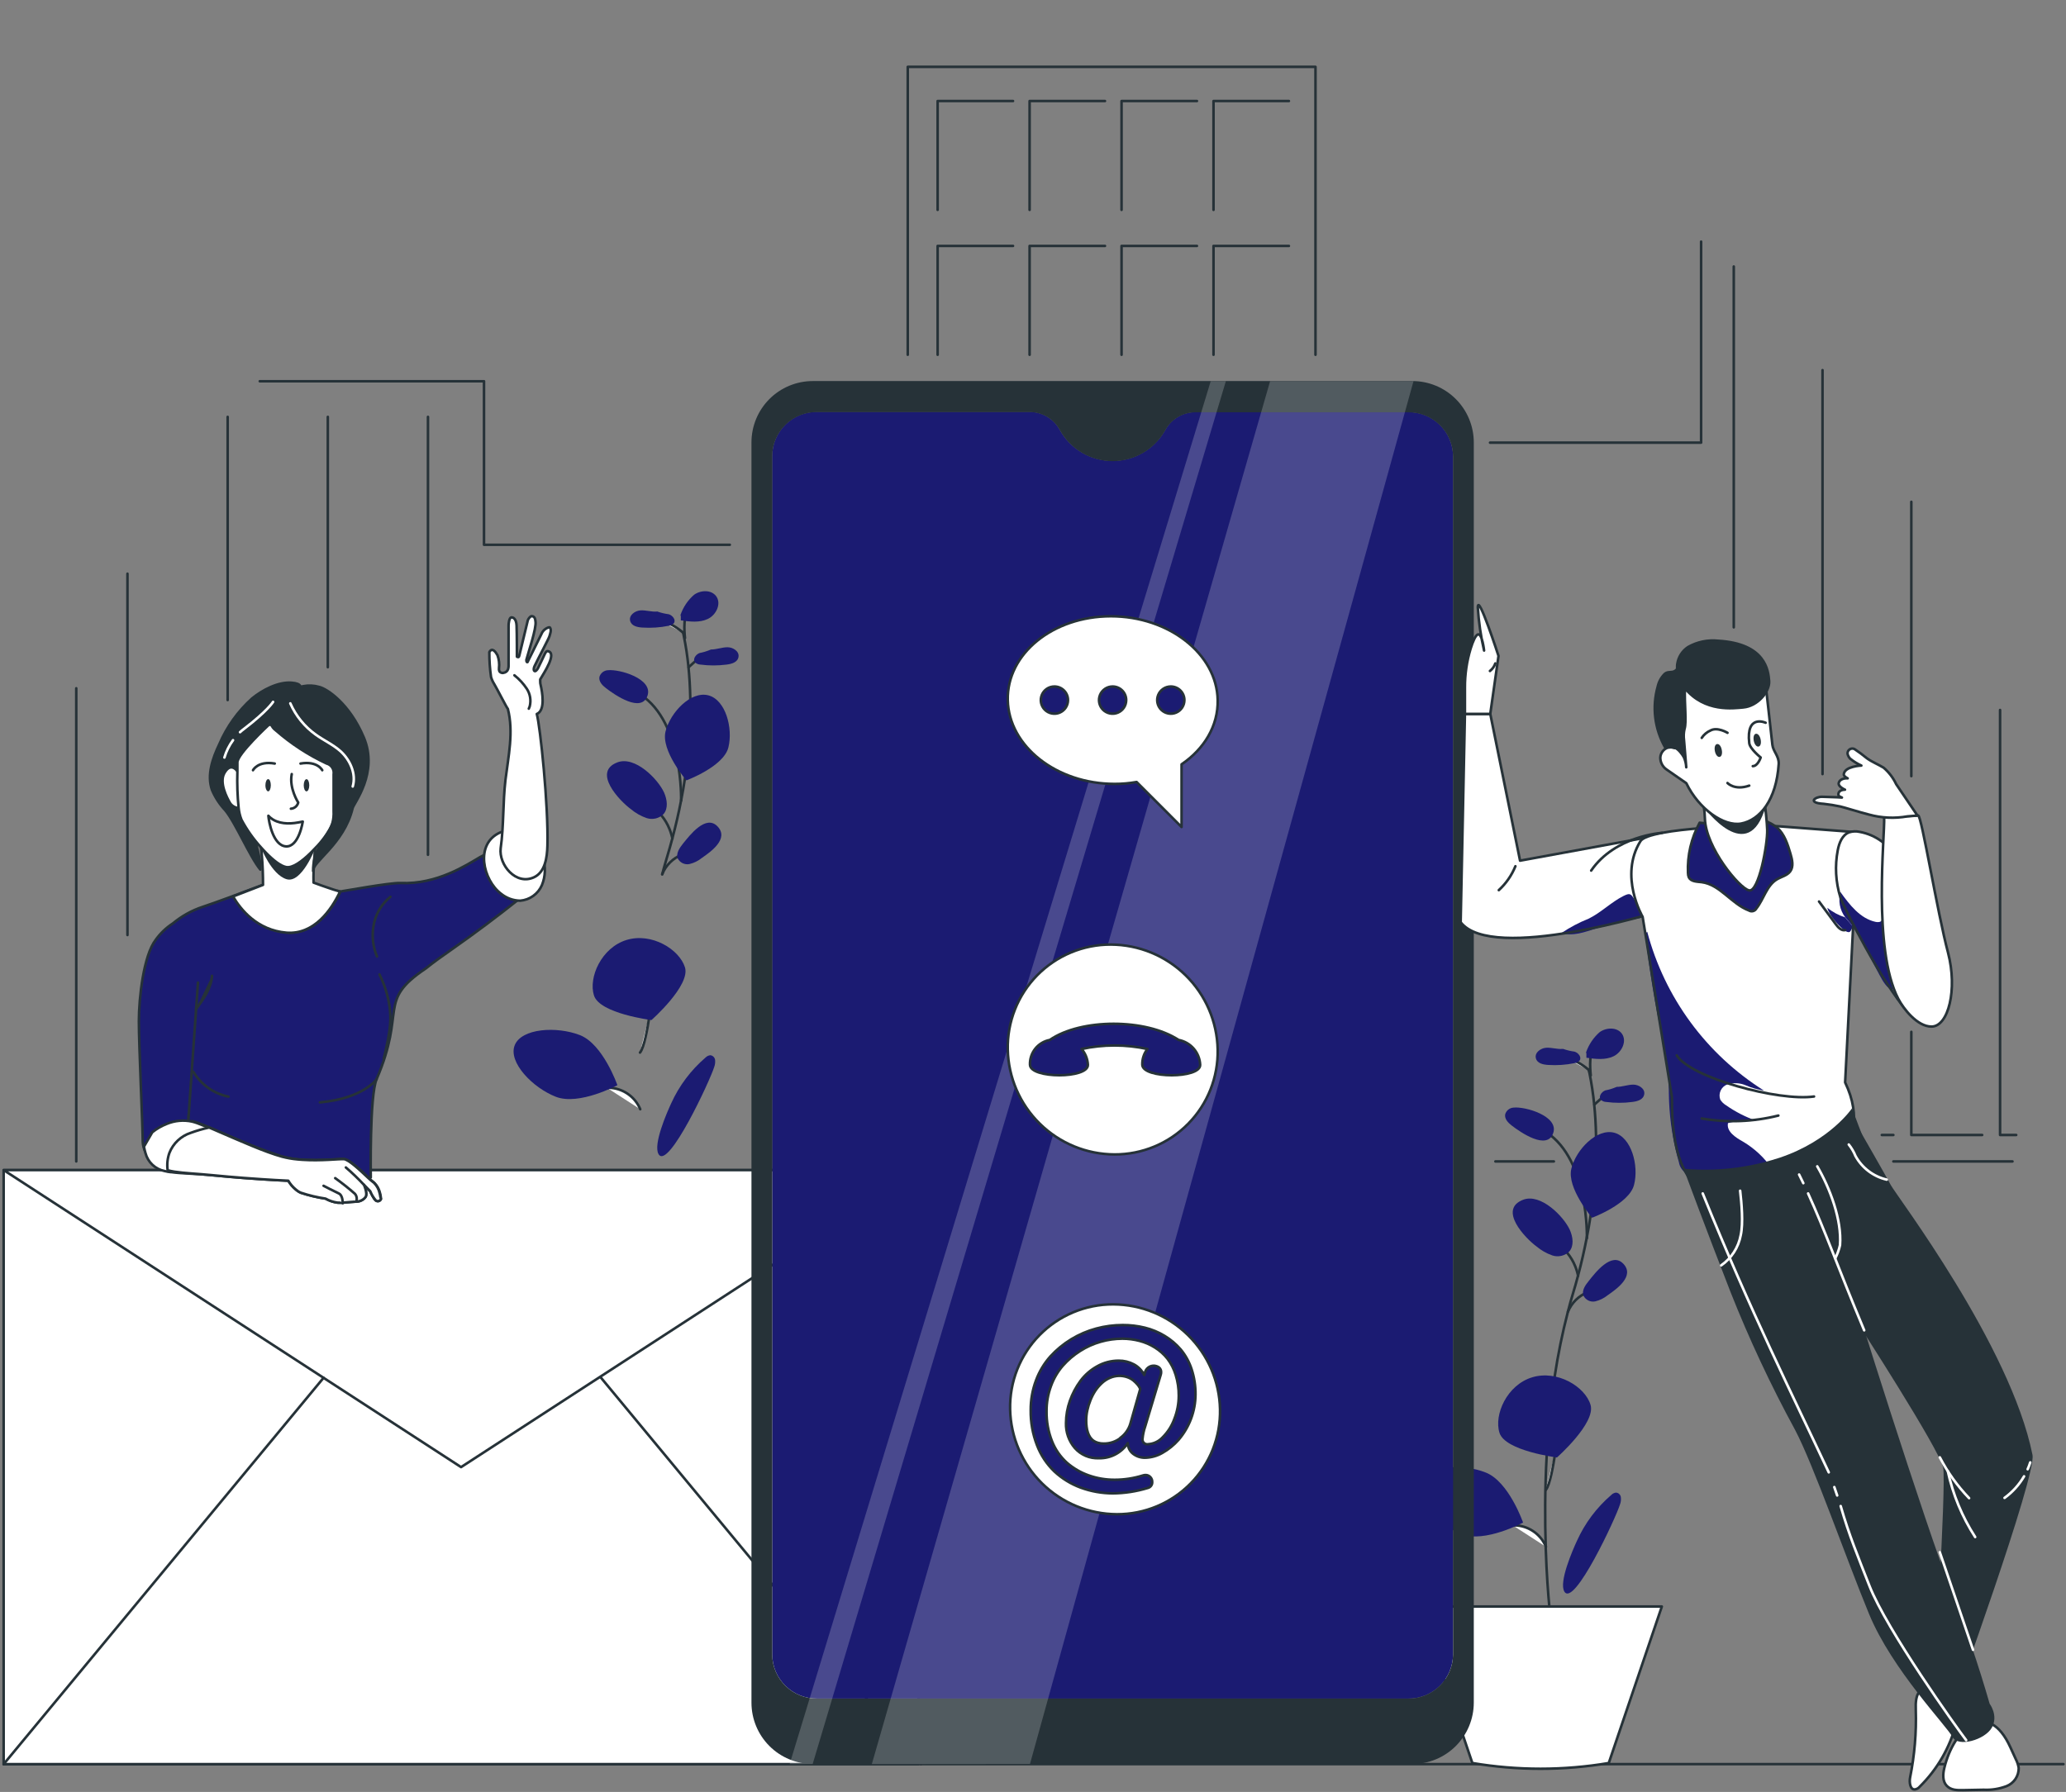 <svg width="808" height="701" viewBox="0 0 808 701" fill="none" xmlns="http://www.w3.org/2000/svg">
<rect x="0" y="0" width="808" height="701" fill="#808080" stroke="none"/>
<path d="M1.429 690.124H807" stroke="#263238" stroke-linecap="round" stroke-linejoin="round"/>
<path d="M621.384 418.378V418.584C621.384 418.921 621.459 419.277 621.609 419.652C622.447 423.756 623.072 427.902 623.482 432.071C623.838 435.649 624.119 439.732 624.194 444.284C624.372 454.804 623.651 465.319 622.04 475.717C621.628 478.451 621.141 481.336 620.56 484.221C619.642 488.979 618.518 493.961 617.132 499.113C616.514 501.511 615.802 503.964 615.053 506.437L614.172 509.453C613.835 510.671 613.498 511.888 613.18 513.199C611.026 521.521 609.307 529.95 608.028 538.45C606.436 549.034 605.443 559.542 604.9 569.489C604.169 582.751 604.207 595.002 604.525 605.08C604.516 605.248 604.516 605.417 604.525 605.586C604.863 615.832 605.499 623.868 605.93 628.439C606.174 631.118 606.342 632.635 606.361 632.729" stroke="#263238" stroke-linecap="round" stroke-linejoin="round"/>
<path d="M621.44 418.64C618.636 416.148 615.257 414.391 611.606 413.526Z" fill="white"/>
<path d="M621.44 418.64C618.636 416.148 615.257 414.391 611.606 413.526" stroke="#263238" stroke-linecap="round" stroke-linejoin="round"/>
<path d="M623.538 432.127L628.521 427.613" stroke="#263238" stroke-linecap="round" stroke-linejoin="round"/>
<path d="M617.188 499.132C616.927 497.817 616.538 496.531 616.027 495.291C615.288 493.474 614.285 491.776 613.049 490.253C612.125 489.108 611.076 488.071 609.92 487.162" stroke="#263238" stroke-linecap="round" stroke-linejoin="round"/>
<path d="M613.198 513.181C613.904 511.431 614.962 509.845 616.305 508.521C617.649 507.197 619.25 506.162 621.01 505.482" stroke="#263238" stroke-linecap="round" stroke-linejoin="round"/>
<path d="M604.544 582.864C606.211 580.841 607.466 573.179 608.141 569.058C608.309 568.084 608.44 567.185 608.571 566.642" fill="white"/>
<path d="M604.544 582.864C606.211 580.841 607.466 573.179 608.141 569.058C608.309 568.084 608.44 567.185 608.571 566.642" stroke="#263238" stroke-linecap="round" stroke-linejoin="round"/>
<path d="M591.713 596.763C592.267 596.707 592.826 596.707 593.38 596.763C595.833 597.001 598.176 597.903 600.156 599.372C602.136 600.84 603.679 602.82 604.619 605.099" fill="white"/>
<path d="M591.713 596.763C592.267 596.707 592.826 596.707 593.38 596.763C595.833 597.001 598.176 597.903 600.156 599.372C602.136 600.84 603.679 602.82 604.619 605.099" stroke="#263238" stroke-linecap="round" stroke-linejoin="round"/>
<path d="M620.616 484.371C620.616 484.371 621.497 453.969 604.806 442.935" stroke="#263238" stroke-linecap="round" stroke-linejoin="round"/>
<path d="M622.04 549.54C624.232 556.639 608.927 570.145 608.927 570.145C608.927 570.145 588.716 567.616 586.449 560.535C584.182 553.455 589.371 541.803 599.187 538.806C609.002 535.809 619.923 542.44 622.04 549.54Z" fill="#1B1B72"/>
<path d="M639.067 463.503C637.194 470.996 622.658 476.372 622.658 476.372C622.658 476.372 612.674 464.702 614.547 457.172C616.42 449.642 624.494 441.362 631.275 443.104C638.056 444.846 641.015 455.973 639.067 463.503Z" fill="#1B1B72"/>
<path d="M581.017 576.027C590.102 579.548 595.665 595.62 595.665 595.62C595.665 595.62 580.679 603.694 571.613 600.153C562.547 596.613 552.881 586.648 555.504 579.998C558.126 573.348 571.932 572.411 581.017 576.027Z" fill="#1B1B72"/>
<path d="M600.929 487.611C602.768 489.158 604.876 490.351 607.148 491.133C608.288 491.502 609.508 491.551 610.675 491.273C611.841 490.996 612.908 490.403 613.76 489.559C615.633 487.33 615.184 483.94 613.966 481.149C611.531 475.81 602.577 466.725 595.703 469.329C585.775 473.131 596.508 484.371 600.929 487.611Z" fill="#1B1B72"/>
<path d="M621.253 501.23C619.942 502.84 618.556 504.882 619.286 506.849C619.694 507.675 620.363 508.344 621.189 508.75C622.016 509.157 622.954 509.279 623.857 509.097C625.654 508.671 627.331 507.845 628.765 506.681C632.268 504.245 639.461 499.188 634.871 494.374C630.282 489.559 623.913 497.839 621.253 501.23Z" fill="#1B1B72"/>
<path d="M591.937 433.288C591.181 433.332 590.458 433.613 589.87 434.09C589.282 434.567 588.858 435.217 588.659 435.948C588.36 437.69 589.802 439.208 591.188 440.275C594.672 442.973 605.144 450.203 607.466 443.216C609.677 436.623 596.546 432.783 591.937 433.288Z" fill="#1B1B72"/>
<path d="M611.213 410.323C609.059 410.529 606.904 409.742 604.731 409.873C602.559 410.004 600.18 411.747 600.648 413.882C601.116 416.017 603.533 416.486 605.518 416.598C608.937 416.818 612.37 416.585 615.727 415.905C616.522 415.83 617.259 415.455 617.788 414.856C618.668 413.564 617.282 411.84 615.783 411.391C614.245 411.186 612.732 410.822 611.269 410.304L611.213 410.323Z" fill="#1B1B72"/>
<path d="M632.305 425.177C634.459 425.177 636.557 424.316 638.73 424.297C640.903 424.278 643.413 425.871 643.057 428.043C642.701 430.216 640.379 430.835 638.393 431.078C634.999 431.528 631.56 431.528 628.165 431.078C627.361 431.06 626.596 430.731 626.03 430.16C625.074 428.943 626.348 427.126 627.791 426.564C629.318 426.279 630.807 425.82 632.23 425.196L632.305 425.177Z" fill="#1B1B72"/>
<path d="M630.169 584.812C630.666 584.294 631.329 583.969 632.043 583.894C632.524 583.94 632.974 584.152 633.316 584.494C633.658 584.836 633.87 585.286 633.916 585.767C634.02 586.693 633.904 587.63 633.579 588.502C632.099 593.429 615.615 629.001 611.812 622.613C609.583 618.867 615.09 606.335 616.72 602.795C619.83 595.886 624.422 589.747 630.169 584.812V584.812Z" fill="#1B1B72"/>
<path d="M622.133 420.682C622.133 420.682 621.141 412.046 623.22 411.316" stroke="#263238" stroke-linecap="round" stroke-linejoin="round"/>
<path d="M620.298 411.672C621.36 408.622 623.193 405.899 625.618 403.767C628.221 401.893 632.399 401.744 634.291 404.347C636.407 407.251 634.291 411.653 631.05 413.208C627.809 414.762 623.988 414.294 620.429 413.788C620.429 413.264 620.429 412.739 620.429 412.215L620.298 411.672Z" fill="#1B1B72"/>
<path d="M629.177 689.693C611.519 692.671 593.486 692.671 575.828 689.693V689.693L555.073 628.458H649.932L629.177 689.693Z" fill="white" stroke="#263238" stroke-linecap="round" stroke-linejoin="round"/>
<path d="M267.161 247.279V247.485C267.236 247.822 267.311 248.178 267.386 248.553C268.235 252.656 268.86 256.802 269.259 260.972C269.615 264.55 269.877 268.634 269.971 273.186C270.163 283.679 269.461 294.169 267.873 304.543C267.461 307.278 266.974 310.163 266.393 313.047C265.475 317.805 264.333 322.788 262.965 327.939C262.328 330.337 261.635 332.791 260.886 335.264C260.586 336.275 260.287 337.268 260.006 338.28C259.725 339.291 259.313 340.715 258.994 342.026" stroke="#263238" stroke-linecap="round" stroke-linejoin="round"/>
<path d="M267.199 247.542C265.855 246.365 264.385 245.341 262.815 244.488C261.085 243.576 259.248 242.884 257.346 242.428" fill="white"/>
<path d="M267.199 247.542C265.855 246.365 264.385 245.341 262.815 244.488C261.085 243.576 259.248 242.884 257.346 242.428" stroke="#263238" stroke-linecap="round" stroke-linejoin="round"/>
<path d="M269.297 261.029L274.298 256.514" stroke="#263238" stroke-linecap="round" stroke-linejoin="round"/>
<path d="M262.965 328.033C262.698 326.718 262.303 325.432 261.785 324.193C261.047 322.375 260.043 320.677 258.807 319.154C257.884 318.009 256.834 316.973 255.679 316.063" stroke="#263238" stroke-linecap="round" stroke-linejoin="round"/>
<path d="M258.975 342.007C259.674 340.257 260.727 338.669 262.068 337.345C263.409 336.02 265.009 334.986 266.768 334.308" stroke="#263238" stroke-linecap="round" stroke-linejoin="round"/>
<path d="M250.302 411.765C251.97 409.742 253.243 402.081 253.918 397.96C254.068 396.986 254.217 396.087 254.33 395.543" fill="white"/>
<path d="M250.302 411.765C251.97 409.742 253.243 402.081 253.918 397.96C254.068 396.986 254.217 396.087 254.33 395.543" stroke="#263238" stroke-linecap="round" stroke-linejoin="round"/>
<path d="M237.471 425.59C238.032 425.533 238.596 425.533 239.157 425.59C241.609 425.834 243.948 426.738 245.927 428.206C247.906 429.674 249.451 431.65 250.396 433.925" fill="white"/>
<path d="M237.471 425.59C238.032 425.533 238.596 425.533 239.157 425.59C241.609 425.834 243.948 426.738 245.927 428.206C247.906 429.674 249.451 431.65 250.396 433.925" stroke="#263238" stroke-linecap="round" stroke-linejoin="round"/>
<path d="M266.375 313.197C266.375 313.197 267.274 282.795 250.565 271.762" stroke="#263238" stroke-linecap="round" stroke-linejoin="round"/>
<path d="M267.892 378.441C270.065 385.54 254.779 399.046 254.779 399.046C254.779 399.046 234.549 396.517 232.301 389.437C230.053 382.356 235.242 370.705 245.039 367.708C254.836 364.71 265.7 371.36 267.892 378.441Z" fill="#1B1B72"/>
<path d="M284.863 292.405C282.99 299.898 268.454 305.274 268.454 305.274C268.454 305.274 258.357 293.604 260.305 286.073C262.254 278.543 270.233 270.263 277.014 272.005C283.795 273.748 286.736 284.874 284.863 292.405Z" fill="#1B1B72"/>
<path d="M226.794 404.928C235.879 408.468 241.461 424.522 241.461 424.522C241.461 424.522 226.475 432.595 217.39 429.055C208.305 425.515 198.658 415.549 201.299 408.899C203.941 402.249 217.69 401.388 226.794 404.928Z" fill="#1B1B72"/>
<path d="M246.706 316.513C248.538 318.059 250.64 319.252 252.906 320.034C254.047 320.404 255.267 320.452 256.433 320.175C257.599 319.897 258.667 319.304 259.519 318.461C261.392 316.232 260.942 312.841 259.725 310.05C257.29 304.712 248.354 295.627 241.461 298.23C231.552 301.995 242.266 313.235 246.706 316.513Z" fill="#1B1B72"/>
<path d="M267.011 330.15C265.719 331.761 264.333 333.896 265.045 335.769C265.452 336.596 266.121 337.264 266.948 337.67C267.774 338.077 268.712 338.199 269.615 338.017C271.413 337.594 273.092 336.768 274.523 335.601C278.026 333.184 285.219 328.108 280.63 323.294C276.04 318.48 269.765 326.741 267.011 330.15Z" fill="#1B1B72"/>
<path d="M237.696 262.19C236.94 262.237 236.219 262.518 235.631 262.995C235.043 263.472 234.619 264.12 234.418 264.85C234.118 266.592 235.56 268.109 236.965 269.177C240.449 271.874 250.902 279.105 253.243 272.118C255.435 265.524 242.323 261.684 237.696 262.19Z" fill="#1B1B72"/>
<path d="M256.971 239.224C254.817 239.43 252.663 238.644 250.509 238.775C248.354 238.906 245.938 240.648 246.425 242.784C246.912 244.919 249.291 245.387 251.295 245.5C254.708 245.719 258.134 245.486 261.486 244.807C262.286 244.732 263.029 244.357 263.565 243.758C264.426 242.465 263.04 240.742 261.56 240.292C260.016 240.088 258.497 239.724 257.027 239.206L256.971 239.224Z" fill="#1B1B72"/>
<path d="M278.063 254.079C280.236 254.079 282.334 253.217 284.488 253.199C286.643 253.18 289.171 254.772 288.834 256.945C288.497 259.118 286.137 259.736 284.151 259.98C280.757 260.429 277.318 260.429 273.924 259.98C273.12 259.961 272.355 259.632 271.788 259.062C270.833 257.844 272.107 256.027 273.568 255.465C275.093 255.175 276.582 254.716 278.007 254.098L278.063 254.079Z" fill="#1B1B72"/>
<path d="M275.928 413.713C276.426 413.198 277.089 412.874 277.801 412.796C278.279 412.851 278.723 413.067 279.063 413.407C279.403 413.746 279.619 414.191 279.674 414.669C279.771 415.596 279.649 416.532 279.318 417.404C277.857 422.33 261.354 457.902 257.571 451.515C255.323 447.768 260.83 435.237 262.46 431.696C265.575 424.786 270.173 418.647 275.928 413.713V413.713Z" fill="#1B1B72"/>
<path d="M267.892 249.621C267.892 249.621 266.899 240.985 268.997 240.255" stroke="#263238" stroke-linecap="round" stroke-linejoin="round"/>
<path d="M266.131 240.573C267.179 237.517 269.014 234.79 271.451 232.668C274.055 230.795 278.213 230.645 280.105 233.249C282.222 236.152 280.105 240.554 276.864 242.109C273.624 243.664 269.821 243.196 266.262 242.69C266.262 242.165 266.262 241.641 266.262 241.116L266.131 240.573Z" fill="#1B1B72"/>
<path d="M29.826 454.343V269.252" stroke="#263238" stroke-linecap="round" stroke-linejoin="round"/>
<path d="M607.71 454.343H584.838" stroke="#263238" stroke-linecap="round" stroke-linejoin="round"/>
<path d="M787.069 454.343H740.483" stroke="#263238" stroke-linecap="round" stroke-linejoin="round"/>
<path d="M582.74 173.157H665.292V94.519" stroke="#263238" stroke-linecap="round" stroke-linejoin="round"/>
<path d="M101.589 149.142H189.292V213.112H285.425" stroke="#263238" stroke-linecap="round" stroke-linejoin="round"/>
<path d="M49.851 365.778V224.426" stroke="#263238" stroke-linecap="round" stroke-linejoin="round"/>
<path d="M89.038 163.079V273.86" stroke="#263238" stroke-linecap="round" stroke-linejoin="round"/>
<path d="M128.207 163.079V261.01" stroke="#263238" stroke-linecap="round" stroke-linejoin="round"/>
<path d="M167.376 163.079V334.383" stroke="#263238" stroke-linecap="round" stroke-linejoin="round"/>
<path d="M355.015 138.783V26.148H514.48V138.783" stroke="#263238" stroke-linecap="round" stroke-linejoin="round"/>
<path d="M366.703 82.1V39.522H396.188" stroke="#263238" stroke-linecap="round" stroke-linejoin="round"/>
<path d="M402.669 82.1V39.522H432.153" stroke="#263238" stroke-linecap="round" stroke-linejoin="round"/>
<path d="M438.634 82.1V39.522H468.119" stroke="#263238" stroke-linecap="round" stroke-linejoin="round"/>
<path d="M474.6 82.1V39.522H504.084" stroke="#263238" stroke-linecap="round" stroke-linejoin="round"/>
<path d="M366.703 138.783V96.205H396.188" stroke="#263238" stroke-linecap="round" stroke-linejoin="round"/>
<path d="M402.669 138.783V96.205H432.153" stroke="#263238" stroke-linecap="round" stroke-linejoin="round"/>
<path d="M438.634 138.783V96.205H468.119" stroke="#263238" stroke-linecap="round" stroke-linejoin="round"/>
<path d="M474.6 138.783V96.205H504.084" stroke="#263238" stroke-linecap="round" stroke-linejoin="round"/>
<path d="M678.067 104.26V245.406" stroke="#263238" stroke-linecap="round" stroke-linejoin="round"/>
<path d="M735.968 444.003H740.483" stroke="#263238" stroke-linecap="round" stroke-linejoin="round"/>
<path d="M712.778 144.796V302.82" stroke="#263238" stroke-linecap="round" stroke-linejoin="round"/>
<path d="M747.507 403.654V444.003H775.212" stroke="#263238" stroke-linecap="round" stroke-linejoin="round"/>
<path d="M747.507 196.309V303.625" stroke="#263238" stroke-linecap="round" stroke-linejoin="round"/>
<path d="M782.218 277.738V444.003H788.53" stroke="#263238" stroke-linecap="round" stroke-linejoin="round"/>
<path d="M359.211 457.734H1.429V690.123H359.211V457.734Z" fill="white" stroke="#263238" stroke-linecap="round" stroke-linejoin="round"/>
<path d="M1.429 457.734L180.32 573.929L359.211 457.734H1.429Z" fill="white" stroke="#263238" stroke-linecap="round" stroke-linejoin="round"/>
<path d="M126.54 538.993L1.429 690.124" stroke="#263238" stroke-linecap="round" stroke-linejoin="round"/>
<path d="M235.073 538.993L360.185 690.124" stroke="#263238" stroke-linecap="round" stroke-linejoin="round"/>
<path d="M550.671 161.206H467.5C465.105 161.208 462.754 161.853 460.692 163.072C458.63 164.29 456.932 166.039 455.774 168.136V168.136C453.73 171.825 450.736 174.899 447.103 177.04C443.47 179.18 439.33 180.309 435.113 180.309C430.896 180.309 426.756 179.18 423.122 177.04C419.489 174.899 416.495 171.825 414.451 168.136V168.136C413.303 166.012 411.602 164.238 409.528 163.001C407.453 161.765 405.084 161.112 402.669 161.112H319.592C317.312 161.082 315.048 161.502 312.93 162.347C310.812 163.193 308.881 164.447 307.247 166.039C305.614 167.63 304.31 169.528 303.41 171.623C302.51 173.719 302.032 175.971 302.003 178.252V647.34C302.067 651.943 303.955 656.334 307.253 659.547C310.55 662.761 314.988 664.534 319.592 664.479H550.671C555.277 664.534 559.716 662.761 563.017 659.548C566.318 656.336 568.21 651.945 568.279 647.34V178.345C568.215 173.738 566.324 169.345 563.022 166.131C559.721 162.917 555.278 161.146 550.671 161.206Z" fill="#1B1B72"/>
<path d="M576.39 173.157C576.4 169.997 575.786 166.866 574.583 163.944C573.381 161.021 571.614 158.365 569.383 156.127C567.152 153.889 564.501 152.114 561.583 150.902C558.664 149.691 555.535 149.067 552.375 149.067H317.906C314.754 149.065 311.631 149.684 308.718 150.888C305.804 152.093 303.157 153.86 300.927 156.089C298.697 158.317 296.927 160.963 295.72 163.876C294.513 166.788 293.892 169.91 293.892 173.063V173.063V666.072C293.892 672.436 296.42 678.539 300.92 683.039C305.42 687.539 311.524 690.067 317.888 690.067H552.375C558.741 690.067 564.847 687.54 569.35 683.04C573.853 678.541 576.385 672.437 576.39 666.072V666.072V173.157ZM568.279 647.34C568.21 651.945 566.318 656.335 563.017 659.548C559.716 662.761 555.277 664.534 550.671 664.479H319.592C314.988 664.534 310.55 662.761 307.253 659.547C303.955 656.334 302.067 651.943 302.003 647.34V178.345C302.032 176.065 302.51 173.813 303.41 171.717C304.31 169.622 305.614 167.724 307.247 166.132C308.881 164.541 310.812 163.286 312.93 162.441C315.048 161.596 317.312 161.176 319.592 161.206H402.706C405.119 161.205 407.486 161.858 409.558 163.094C411.629 164.331 413.326 166.106 414.47 168.23V168.23C416.514 171.919 419.508 174.993 423.141 177.133C426.774 179.274 430.915 180.403 435.132 180.403C439.348 180.403 443.489 179.274 447.122 177.133C450.755 174.993 453.749 171.919 455.793 168.23C456.947 166.13 458.645 164.379 460.708 163.16C462.77 161.941 465.123 161.298 467.519 161.299H550.689C552.97 161.27 555.234 161.689 557.352 162.535C559.47 163.38 561.401 164.634 563.034 166.226C564.668 167.817 565.972 169.715 566.871 171.811C567.771 173.906 568.25 176.159 568.279 178.439V647.34Z" fill="#263238"/>
<path opacity="0.2" d="M496.722 149.142L340.966 690.105L402.819 690.049L552.806 149.142H496.722Z" fill="white"/>
<path opacity="0.2" d="M473.495 149.142L308.821 690.124L317.831 690.067L479.414 149.142H473.495Z" fill="white"/>
<path d="M477.147 551.3C477.262 556.663 476.303 561.993 474.326 566.979C472.35 571.965 469.395 576.505 465.637 580.331C461.878 584.157 457.392 587.193 452.443 589.259C447.494 591.325 442.181 592.38 436.817 592.361C425.874 592.319 415.38 588.002 407.576 580.331C399.772 572.659 395.275 562.242 395.045 551.3C394.933 545.94 395.894 540.611 397.872 535.627C399.85 530.644 402.805 526.106 406.563 522.282C410.321 518.458 414.806 515.424 419.754 513.359C424.702 511.294 430.013 510.24 435.375 510.259C446.317 510.295 456.81 514.608 464.615 522.277C472.42 529.945 476.918 540.361 477.147 551.3V551.3Z" fill="white" stroke="#263238" stroke-linecap="round" stroke-linejoin="round"/>
<path d="M422.637 581.946C418.825 580.536 415.329 578.384 412.353 575.615C409.353 572.732 407.031 569.22 405.554 565.331C403.87 560.971 403.037 556.329 403.1 551.656C403.076 547.672 403.781 543.717 405.179 539.986C406.45 536.54 408.356 533.363 410.799 530.62C415.614 525.353 421.833 521.571 428.725 519.718C432.109 518.806 435.598 518.346 439.103 518.351C442.013 518.338 444.913 518.684 447.738 519.381C450.464 520.05 453.073 521.13 455.474 522.584C457.852 524.012 459.984 525.815 461.787 527.923C463.666 530.195 465.102 532.801 466.021 535.603C467.071 538.8 467.59 542.147 467.557 545.512C467.517 552.015 465.174 558.294 460.944 563.233C459.125 565.295 456.972 567.036 454.575 568.384C452.509 569.57 450.176 570.214 447.794 570.257C446.15 570.279 444.544 569.759 443.224 568.777C442.561 568.287 442.022 567.649 441.648 566.914C441.274 566.18 441.076 565.368 441.07 564.544C439.841 566.412 438.154 567.935 436.17 568.968C434.187 570.001 431.972 570.509 429.737 570.445C427.978 570.523 426.224 570.207 424.604 569.52C422.983 568.833 421.537 567.792 420.371 566.473C418.032 563.755 416.796 560.26 416.905 556.676C416.921 553.727 417.434 550.801 418.422 548.022C419.407 545.222 420.802 542.583 422.562 540.192C424.316 537.843 426.552 535.895 429.119 534.479C431.684 533.031 434.583 532.275 437.529 532.287C439.578 532.266 441.599 532.756 443.411 533.711C445.171 534.649 446.597 536.108 447.495 537.888L447.869 536.633C448.168 535.754 448.803 535.03 449.636 534.619C450.468 534.208 451.429 534.144 452.309 534.442C452.649 534.557 452.971 534.721 453.264 534.929C453.543 535.151 453.765 535.437 453.912 535.763C454.059 536.089 454.126 536.445 454.107 536.802C454.108 537.152 454.051 537.5 453.938 537.832L447.869 558.025C447.334 559.563 446.988 561.161 446.839 562.783C446.783 563.086 446.803 563.397 446.896 563.691C446.989 563.984 447.153 564.25 447.374 564.465C447.594 564.679 447.864 564.837 448.159 564.922C448.455 565.008 448.767 565.02 449.068 564.956C451.216 564.818 453.228 563.859 454.688 562.277C456.711 560.277 458.266 557.852 459.24 555.178C460.402 552.257 461 549.143 461 545.999C461.025 543.231 460.621 540.476 459.802 537.832C459.113 535.552 458.022 533.414 456.58 531.519C455.214 529.793 453.56 528.317 451.691 527.155C449.827 525.979 447.792 525.101 445.659 524.551C443.47 523.976 441.216 523.686 438.953 523.689C436.082 523.693 433.226 524.097 430.467 524.888C427.626 525.693 424.918 526.911 422.431 528.503C419.924 530.086 417.653 532.016 415.688 534.235C413.663 536.574 412.088 539.267 411.042 542.178C409.866 545.348 409.275 548.706 409.3 552.087C409.239 556.092 409.964 560.07 411.435 563.795C412.704 567.019 414.705 569.905 417.28 572.224C419.768 574.383 422.64 576.055 425.747 577.151C429.025 578.31 432.479 578.893 435.956 578.874C439.672 578.874 443.366 578.312 446.914 577.207C447.268 577.079 447.643 577.016 448.019 577.019C448.371 577.014 448.719 577.083 449.042 577.222C449.365 577.361 449.655 577.566 449.892 577.825C450.131 578.074 450.319 578.367 450.444 578.689C450.57 579.01 450.63 579.353 450.623 579.698C450.668 580.243 450.514 580.786 450.191 581.226C449.867 581.667 449.395 581.976 448.862 582.096C444.441 583.448 439.848 584.154 435.225 584.194C430.93 584.188 426.669 583.427 422.637 581.946V581.946ZM438.11 562.521C439.962 561.191 441.335 559.299 442.025 557.126L445.94 543.358L445.678 542.796C445.434 542.345 445.139 541.924 444.797 541.541C444.328 541 443.814 540.498 443.261 540.042C442.559 539.482 441.768 539.045 440.92 538.75C438.703 537.976 436.276 538.063 434.12 538.993C432.939 539.494 431.855 540.197 430.917 541.073C429.942 541.982 429.075 543 428.332 544.107C427.588 545.26 426.96 546.483 426.459 547.76C425.932 549.037 425.525 550.36 425.241 551.712C424.958 552.998 424.814 554.311 424.81 555.627C424.794 556.473 424.844 557.319 424.96 558.156C425.047 558.902 425.21 559.636 425.447 560.348C425.652 561.01 425.949 561.64 426.327 562.221C426.667 562.744 427.098 563.201 427.601 563.57C428.137 563.958 428.741 564.244 429.381 564.413C430.129 564.632 430.906 564.733 431.685 564.713C434.028 564.741 436.315 563.99 438.185 562.577L438.11 562.521Z" fill="#1B1B72" stroke="#263238" stroke-linecap="round" stroke-linejoin="round"/>
<path d="M476.23 410.567C476.342 415.927 475.381 421.256 473.403 426.24C471.425 431.223 468.47 435.761 464.712 439.585C460.954 443.409 456.469 446.443 451.521 448.508C446.572 450.573 441.261 451.627 435.9 451.608C424.958 451.572 414.464 447.259 406.659 439.59C398.854 431.922 394.357 421.506 394.127 410.567C394.01 405.204 394.967 399.872 396.943 394.885C398.919 389.898 401.873 385.357 405.632 381.53C409.391 377.703 413.878 374.668 418.829 372.603C423.779 370.538 429.093 369.485 434.457 369.506C445.401 369.548 455.894 373.865 463.699 381.536C471.503 389.208 476 399.626 476.23 410.567V410.567Z" fill="white" stroke="#263238" stroke-linecap="round" stroke-linejoin="round"/>
<path d="M460.944 406.82C448.075 398.391 422.843 398.391 410.574 406.82C408.33 407.241 406.312 408.454 404.888 410.239C403.465 412.024 402.73 414.261 402.819 416.542C403.006 421.993 425.653 421.993 425.466 416.542C425.355 414.263 424.485 412.087 422.993 410.36C431.487 408.525 440.275 408.525 448.768 410.36C447.386 412.118 446.67 414.307 446.745 416.542C446.933 421.993 469.58 421.993 469.374 416.542C469.267 414.21 468.377 411.981 466.848 410.217C465.318 408.453 463.238 407.256 460.944 406.82V406.82Z" fill="#1B1B72" stroke="#263238" stroke-linecap="round" stroke-linejoin="round"/>
<path d="M476.23 273.86C476.454 283.957 470.947 292.986 462.106 298.999V323.519L444.516 305.911C441.672 306.419 438.788 306.67 435.9 306.66C413.234 306.66 394.52 291.974 394.127 273.86C393.734 255.746 411.773 241.079 434.457 241.079C457.142 241.079 475.93 255.84 476.23 273.86Z" fill="white" stroke="#263238" stroke-linecap="round" stroke-linejoin="round"/>
<path d="M417.692 273.86C417.696 274.913 417.387 275.943 416.805 276.821C416.222 277.698 415.393 278.383 414.421 278.788C413.449 279.194 412.379 279.302 411.346 279.099C410.313 278.896 409.363 278.39 408.617 277.647C407.871 276.904 407.363 275.956 407.156 274.924C406.949 273.891 407.053 272.821 407.455 271.847C407.857 270.874 408.539 270.042 409.415 269.457C410.29 268.871 411.319 268.559 412.372 268.559C413.78 268.559 415.13 269.117 416.127 270.11C417.124 271.104 417.687 272.452 417.692 273.86V273.86Z" fill="#1B1B72" stroke="#263238" stroke-linecap="round" stroke-linejoin="round"/>
<path d="M440.451 273.86C440.455 274.913 440.146 275.943 439.564 276.821C438.982 277.698 438.152 278.383 437.18 278.788C436.209 279.194 435.138 279.302 434.105 279.099C433.072 278.896 432.122 278.39 431.376 277.647C430.631 276.904 430.122 275.956 429.915 274.924C429.708 273.891 429.813 272.821 430.215 271.847C430.617 270.874 431.299 270.042 432.174 269.457C433.049 268.871 434.079 268.559 435.132 268.559C436.539 268.559 437.89 269.117 438.887 270.11C439.884 271.104 440.446 272.452 440.451 273.86V273.86Z" fill="#1B1B72" stroke="#263238" stroke-linecap="round" stroke-linejoin="round"/>
<path d="M463.211 273.86C463.215 274.913 462.906 275.943 462.323 276.821C461.741 277.698 460.912 278.383 459.94 278.788C458.968 279.194 457.898 279.302 456.865 279.099C455.831 278.896 454.882 278.39 454.136 277.647C453.39 276.904 452.882 275.956 452.675 274.924C452.468 273.891 452.572 272.821 452.974 271.847C453.376 270.874 454.058 270.042 454.933 269.457C455.809 268.871 456.838 268.559 457.891 268.559C459.299 268.559 460.649 269.117 461.646 270.11C462.643 271.104 463.206 272.452 463.211 273.86V273.86Z" fill="#1B1B72" stroke="#263238" stroke-linecap="round" stroke-linejoin="round"/>
<path d="M205.814 348.62C205.149 349.857 204.191 350.912 203.023 351.692C194.381 358.585 185.54 365.198 176.498 371.529C173.183 373.852 169.736 376.249 166.533 378.853C147.276 391.741 159.04 394.888 147.276 422.162C144.504 428.68 145.01 460.619 145.01 460.619H144.054C141.799 458.393 139.403 456.316 136.88 454.4V454.4C136.531 454.165 136.169 453.952 135.794 453.763V453.763C135.442 453.581 135.062 453.461 134.67 453.407C132.796 453.294 125.659 454.156 118.448 453.688L116.574 453.538C115.525 453.425 114.495 453.294 113.465 453.107C112.435 452.92 111.442 452.714 110.487 452.451C103.643 450.257 96.931 447.668 90.387 444.696V444.696L87.128 443.291L85.517 442.598L84.056 441.961L83.007 441.512L81.995 441.081C80.29 440.369 78.698 439.714 77.237 439.208C76.567 438.968 75.886 438.761 75.195 438.59C75.195 440.126 74.952 441.699 74.746 443.235C73.847 450.559 71.842 457.322 68.264 458.221C68.191 458.24 68.114 458.24 68.04 458.221C67.725 458.28 67.405 458.311 67.084 458.315H66.803C66.011 458.299 65.226 458.153 64.481 457.884V457.884C61.234 456.498 58.58 454.01 56.988 450.859C56.276 449.531 55.879 448.057 55.826 446.551C55.826 441.1 54.309 408.937 54.309 399.571C54.309 390.205 56.182 373.814 60.847 367.726C62.669 365.145 64.972 362.938 67.628 361.226C71.045 358.377 74.965 356.192 79.185 354.783C84.168 353.153 95.314 348.994 103.087 346.053L91.342 350.587C94.321 355.682 100.708 363.699 112.229 364.729C123.056 365.647 129.762 355.85 133.19 348.695C133.489 348.807 152.334 345.229 156.698 345.435C170.916 346.053 182.511 338.355 187.756 335.301C189.338 334.356 191.114 333.78 192.949 333.618C194.785 333.455 196.634 333.709 198.358 334.361C200.081 335.013 201.636 336.046 202.904 337.383C204.172 338.72 205.122 340.327 205.683 342.082V342.251C206.502 344.287 206.549 346.552 205.814 348.62V348.62Z" fill="#1B1B72" stroke="#263238" stroke-linecap="round" stroke-linejoin="round"/>
<path d="M132.984 348.807L132.122 348.507L132.984 348.807Z" fill="white" stroke="#263238" stroke-linecap="round" stroke-linejoin="round"/>
<path d="M148.962 468.861C148.971 468.935 148.971 469.011 148.962 469.085C148.886 469.266 148.77 469.428 148.623 469.558C148.477 469.689 148.302 469.784 148.114 469.838C147.925 469.892 147.726 469.903 147.533 469.87C147.339 469.837 147.156 469.761 146.995 469.647C146.134 469.16 144.804 466.032 144.804 466.032L143.324 464.496L142.35 463.466C142.5 463.84 143.68 466.706 143.062 468.036C143.03 468.128 142.979 468.211 142.912 468.28C142.498 468.833 141.961 469.282 141.343 469.591C140.725 469.9 140.043 470.06 139.353 470.059V470.059C138.547 470.059 136.187 470.34 134.126 470.472H133.902C133.278 470.506 132.652 470.506 132.028 470.472C130.365 470.258 128.761 469.717 127.308 468.879C124.013 468.395 120.766 467.624 117.605 466.575L117.043 466.276L116.537 465.976C116.204 465.775 115.896 465.536 115.619 465.264C114.478 464.313 113.508 463.172 112.753 461.892V461.892C112.753 461.892 105.148 461.574 94.939 460.787C91.193 460.506 87.146 460.15 82.951 459.738C76.507 459.083 71.187 459.12 67.01 458.539H66.71C65.886 458.427 65.118 458.277 64.387 458.108C62.604 457.76 60.956 456.916 59.63 455.674C58.305 454.431 57.357 452.841 56.894 451.084C56.649 450.252 56.449 449.408 56.295 448.555L59.554 442.935C61.253 441.573 63.147 440.474 65.174 439.676C68.318 438.361 71.789 438.04 75.121 438.758C75.811 438.93 76.493 439.136 77.162 439.376C78.623 439.938 80.216 440.594 81.92 441.25L82.951 441.68L83.999 442.13L85.461 442.767C93.796 446.214 103.743 450.653 110.393 452.526C112.39 453.049 114.426 453.413 116.481 453.613L118.354 453.763C125.566 454.231 132.684 453.369 134.576 453.482C136.468 453.594 141.095 457.996 144.054 460.712C144.86 461.461 145.572 462.08 146.059 462.454L146.283 462.642L146.452 462.791C147.525 463.892 148.276 465.266 148.625 466.763C148.625 466.763 148.625 466.763 148.625 466.763C148.772 467.264 148.873 467.778 148.925 468.299C148.959 468.484 148.971 468.672 148.962 468.861V468.861Z" fill="white" stroke="#263238" stroke-linecap="round" stroke-linejoin="round"/>
<path d="M148.962 468.861C148.971 468.935 148.971 469.011 148.962 469.085C148.884 469.265 148.767 469.425 148.619 469.553C148.472 469.681 148.297 469.775 148.109 469.827C147.92 469.879 147.722 469.888 147.529 469.854C147.337 469.82 147.154 469.743 146.995 469.629C146.069 468.554 145.328 467.332 144.804 466.013L143.324 464.496L142.35 463.485C142.481 463.784 143.698 466.706 143.08 468.055C143.049 468.146 142.998 468.23 142.93 468.299C142.723 468.575 142.484 468.826 142.219 469.048C141.411 469.697 140.407 470.053 139.371 470.059V470.059C138.547 470.059 136.206 470.322 134.164 470.472H133.902C133.278 470.506 132.652 470.506 132.028 470.472C130.375 470.251 128.78 469.717 127.327 468.898C124.031 468.405 120.785 467.628 117.623 466.575L117.08 466.313L116.574 466.013C116.251 465.8 115.944 465.562 115.657 465.302C114.498 464.342 113.516 463.189 112.753 461.892V461.892C112.753 461.892 105.373 461.574 95.37 460.806C91.623 460.525 87.296 460.15 82.95 459.719C77.031 459.139 72.142 458.97 68.19 458.352L66.972 458.127L65.567 457.809C65.243 455.513 65.481 453.174 66.26 450.99C66.986 449.148 68.112 447.49 69.557 446.136C71.002 444.782 72.729 443.766 74.615 443.16V443.16C76.954 442.3 79.352 441.605 81.789 441.081L82.801 441.512L83.85 441.961L85.311 442.598C93.796 446.251 103.631 450.672 110.299 452.489C112.295 453.015 114.332 453.372 116.387 453.557L118.26 453.706C125.472 454.193 132.59 453.332 134.482 453.444C136.374 453.557 140.982 457.94 143.848 460.656C144.499 461.277 145.18 461.865 145.89 462.417L146.115 462.585L146.283 462.735C147.377 463.821 148.132 465.2 148.456 466.706C148.604 467.208 148.704 467.722 148.756 468.243C148.852 468.438 148.921 468.646 148.962 468.861V468.861Z" fill="white" stroke="#263238" stroke-linecap="round" stroke-linejoin="round"/>
<path d="M126.54 463.878C126.54 463.878 130.792 466.088 132.478 466.856C134.164 467.624 134.014 470.715 134.014 470.715" fill="white"/>
<path d="M126.54 463.878C126.54 463.878 130.792 466.088 132.478 466.856C134.164 467.624 134.014 470.715 134.014 470.715" stroke="#263238" stroke-linecap="round" stroke-linejoin="round"/>
<path d="M131.092 460.881C133.767 462.79 136.343 464.834 138.809 467.006C139.17 467.429 139.405 467.945 139.487 468.494C139.57 469.044 139.497 469.605 139.278 470.116" fill="white"/>
<path d="M131.092 460.881C133.767 462.79 136.343 464.834 138.809 467.006C139.17 467.429 139.405 467.945 139.487 468.494C139.57 469.044 139.497 469.605 139.278 470.116" stroke="#263238" stroke-linecap="round" stroke-linejoin="round"/>
<path d="M142.294 463.447C140.077 461.072 137.732 458.821 135.269 456.704Z" fill="white"/>
<path d="M142.294 463.447C140.077 461.072 137.732 458.821 135.269 456.704" stroke="#263238" stroke-linecap="round" stroke-linejoin="round"/>
<path d="M132.965 348.844C129.575 355.981 122.85 365.703 112.023 364.86C100.559 363.886 94.115 355.813 91.136 350.699C95.257 349.125 99.435 347.514 102.863 346.166C102.863 342.682 102.75 338.504 102.376 334.365C102.376 333.465 102.188 332.491 102.095 331.648C102.001 330.805 101.889 330.206 101.776 329.513H123.562C123.562 329.513 123.43 330.375 123.262 331.817C123.131 333.109 122.962 334.833 122.831 336.781C122.662 339.366 122.55 342.401 122.625 345.267C123.674 345.623 124.742 346.016 125.809 346.428L127.87 347.14C128.694 347.44 129.5 347.702 130.361 347.983L132.234 348.545C132.484 348.629 132.728 348.729 132.965 348.844V348.844Z" fill="white" stroke="#263238" stroke-linecap="round" stroke-linejoin="round"/>
<path d="M102.095 331.573C102.095 331.573 106.159 342.138 112.06 343.937C117.961 345.735 123.299 331.817 123.299 331.817C123.299 331.817 114.982 340.696 111.891 339.31C108.801 337.924 102.132 331.648 102.132 331.648" fill="#263238"/>
<path d="M98.592 273.223C93.087 278.179 88.722 284.269 85.798 291.075C83.119 296.694 80.853 303.157 82.913 309.039C84.146 311.959 85.891 314.636 88.064 316.944C92.11 321.795 97.786 335.339 101.832 340.19C102.095 331.555 94.864 317.599 95.632 310.35C96.562 304.75 98.404 299.339 101.083 294.334C103.808 287.771 107.372 281.587 111.685 275.939C114.139 272.98 122.025 267.716 114.064 267.079C108.782 266.648 102.582 269.945 98.592 273.223Z" fill="#263238" stroke="#263238" stroke-linecap="round" stroke-linejoin="round"/>
<path d="M93.497 302.67C93.497 302.67 90.706 297.256 87.765 302.389C85.648 306.135 88.701 312.036 90.012 314.228C90.448 314.852 91.037 315.352 91.723 315.68C92.409 316.009 93.169 316.153 93.927 316.101L93.497 302.67Z" fill="white" stroke="#263238" stroke-linecap="round" stroke-linejoin="round"/>
<path d="M130.174 322.226C128.384 325.764 126.052 329 123.262 331.817L121.576 333.559C118.092 337.006 114.327 339.741 111.854 339.179C109.7 338.748 106.89 336.538 104.136 333.709C103.443 333.016 102.769 332.267 102.095 331.517C99.097 328.237 96.522 324.594 94.433 320.672C93.853 319.201 93.481 317.656 93.328 316.082C92.855 311.39 92.693 306.672 92.841 301.958C92.841 300.291 92.841 298.961 92.841 298.212C92.841 294.952 105.054 283.62 105.054 283.62C105.383 283.499 105.737 283.46 106.085 283.507C108.185 283.89 110.21 284.611 112.079 285.643C119.478 289.239 129.799 296.376 130.549 299.092C131.691 303.045 131.26 318.705 130.174 322.226Z" fill="white" stroke="#263238" stroke-linecap="round" stroke-linejoin="round"/>
<path d="M105.916 307.203C105.916 308.514 105.429 309.582 104.886 309.582C104.342 309.582 103.799 308.552 103.799 307.203C103.799 305.854 104.286 304.787 104.886 304.787C105.485 304.787 105.916 305.892 105.916 307.203Z" fill="#263238"/>
<path d="M119.871 304.805C120.471 304.805 120.958 305.873 120.958 307.203C120.958 308.533 120.471 309.582 119.871 309.582C119.272 309.582 118.785 308.514 118.785 307.203C118.785 305.892 119.272 304.805 119.871 304.805Z" fill="#263238"/>
<path d="M98.948 301.303C98.948 301.303 100.821 297.556 107.452 298.699" stroke="#263238" stroke-linecap="round" stroke-linejoin="round"/>
<path d="M126.034 301.303C126.034 301.303 124.161 297.556 117.53 298.699" stroke="#263238" stroke-linecap="round" stroke-linejoin="round"/>
<path d="M113.765 316.363C114.438 316.321 115.081 316.063 115.597 315.628C116.113 315.193 116.475 314.604 116.631 313.947C116.631 313.947 112.997 308.327 114.102 302.82" stroke="#263238" stroke-linecap="round" stroke-linejoin="round"/>
<path d="M91.136 289.558C89.627 291.605 88.486 293.9 87.765 296.339" stroke="white" stroke-linecap="round" stroke-linejoin="round"/>
<path d="M106.796 274.572C106.796 274.572 104.717 278.019 95.557 285.043C94.967 285.47 94.404 285.933 93.871 286.429" stroke="white" stroke-linecap="round" stroke-linejoin="round"/>
<path d="M77.424 384.398C76.176 402.206 74.927 420.026 73.678 437.859V436.492" fill="#263238"/>
<path d="M77.424 384.398C76.176 402.206 74.927 420.026 73.678 437.859V436.492" stroke="#263238" stroke-linecap="round" stroke-linejoin="round"/>
<path d="M195.755 325.598C197.448 324.936 199.278 324.7 201.083 324.909C202.889 325.118 204.616 325.766 206.114 326.797C209.101 328.913 211.275 331.986 212.276 335.507C213.471 339.014 213.351 342.835 211.939 346.259C211.209 347.948 210.034 349.406 208.539 350.478C207.045 351.55 205.287 352.196 203.454 352.347C200.721 352.313 198.081 351.355 195.961 349.631C188.955 344.386 185.452 330.038 195.755 325.598Z" fill="white" stroke="#263238" stroke-linecap="round" stroke-linejoin="round"/>
<path d="M211.265 265.787C211.265 266.011 211.265 267.491 211.396 267.753C212.052 270.638 213.438 277.85 209.935 279.311C211.265 284.05 214.524 315.014 214.093 330.806C213.981 335.526 213.157 341.127 208.923 343.15C201.787 346.54 195.006 338.28 195.811 331.817C197.066 322.994 196.635 314.003 197.684 305.086C198.827 295.833 200.925 286.354 198.621 277.307C198.059 276.689 194.462 269.552 193.282 267.585C192.753 266.744 192.337 265.837 192.046 264.887C191.585 261.655 191.359 258.393 191.372 255.128C192.439 253.105 193.825 254.978 194.556 256.308C195.152 257.93 195.357 259.669 195.155 261.385C195.086 261.804 195.145 262.235 195.324 262.621C195.481 262.841 195.694 263.017 195.941 263.128C196.187 263.24 196.459 263.285 196.729 263.258C199.033 262.921 198.939 260.991 198.902 259.511C198.902 254.547 198.902 249.583 198.902 244.657C198.902 243.833 199.164 241.604 199.951 241.529C200.738 241.454 201.918 242.091 202.03 244.732C202.161 247.71 202.161 256.889 202.161 256.889C202.235 256.964 202.328 257.019 202.429 257.049C202.531 257.079 202.639 257.081 202.742 257.057C202.929 257.057 203.004 256.72 203.079 256.533C204.184 251.925 205.308 247.317 206.413 242.709C206.544 242.165 207.35 241.042 207.931 241.042C209.317 241.042 209.354 242.653 209.429 243.121C209.916 245.593 206.451 255.784 205.87 258.106C205.87 258.519 205.87 259.137 206.301 259.024L211.733 248.066C211.985 247.426 212.381 246.853 212.892 246.391C213.402 245.93 214.012 245.593 214.674 245.406C214.766 245.377 214.864 245.377 214.955 245.406C215.053 245.463 215.131 245.548 215.18 245.65C215.704 246.586 215.18 247.879 214.88 248.909C214.581 249.939 210.516 257.507 209.073 260.56C208.867 260.991 208.53 261.965 208.942 262.434C209.354 262.902 210.104 262.003 210.403 261.385C211.321 259.511 212.183 257.751 213.026 255.915C213.288 255.372 213.681 254.604 214.3 254.735C217.952 255.521 212.764 263.183 211.265 265.787Z" fill="white" stroke="#263238" stroke-linecap="round" stroke-linejoin="round"/>
<path d="M201.187 264.176C203.073 265.669 204.71 267.452 206.039 269.458C206.694 270.466 207.132 271.6 207.325 272.787C207.519 273.973 207.463 275.187 207.163 276.351C207.072 276.655 206.953 276.95 206.807 277.232" fill="white"/>
<path d="M201.187 264.176C203.073 265.669 204.71 267.452 206.039 269.458C206.694 270.466 207.132 271.6 207.325 272.787C207.519 273.973 207.463 275.187 207.163 276.351C207.072 276.655 206.953 276.95 206.807 277.232" stroke="#263238" stroke-linecap="round" stroke-linejoin="round"/>
<path d="M148.419 381.195C150.401 385.192 151.735 389.479 152.371 393.895C152.915 398.316 153.083 401.781 150.067 414.201" stroke="#263238" stroke-linecap="round" stroke-linejoin="round"/>
<path d="M106.141 280.81C105.884 281.575 105.82 282.392 105.953 283.189C106.309 284.191 106.962 285.06 107.827 285.68C113.814 290.927 120.511 295.303 127.72 298.68C128.624 298.915 129.408 299.48 129.917 300.263C130.427 301.046 130.625 301.992 130.474 302.914V317.393C130.566 318.887 130.42 320.385 130.043 321.833C128.994 325.205 126.671 327.921 124.985 331.03C123.271 333.979 122.403 337.343 122.475 340.752C122.007 337.174 134.52 330.244 137.91 316.157C138.379 314.171 148.119 302.352 142.275 288.471C136.655 275.153 127.814 269.421 124.835 268.728C122.814 268.137 120.68 268.036 118.612 268.433C116.543 268.83 114.599 269.715 112.94 271.013C109.667 273.451 107.28 276.891 106.141 280.81V280.81Z" fill="#263238" stroke="#263238" stroke-linecap="round" stroke-linejoin="round"/>
<path d="M118.41 321.402C117.342 321.627 116.256 321.833 115.17 321.964C111.423 322.432 107.414 321.852 104.961 319.117C105.148 321.571 106.834 330.843 111.873 331.105C116.912 331.367 118.41 321.402 118.41 321.402Z" stroke="#263238" stroke-linecap="round" stroke-linejoin="round"/>
<path d="M113.54 275.153C115.7 280.058 119.143 284.289 123.505 287.403C126.671 289.67 130.286 291.3 133.19 293.885C136.936 297.313 139.39 302.745 137.948 307.671" stroke="white" stroke-linecap="round" stroke-linejoin="round"/>
<path d="M152.69 350.83C149.081 353.726 146.705 357.883 146.04 362.463C145.394 366.42 145.881 370.478 147.445 374.17" stroke="#263238" stroke-linecap="round" stroke-linejoin="round"/>
<path d="M82.913 381.738C82.613 386.646 79.56 390.898 76.6 394.85Z" fill="#263238"/>
<path d="M82.913 381.738C82.613 386.646 79.56 390.898 76.6 394.85" stroke="#263238" stroke-linecap="round" stroke-linejoin="round"/>
<path d="M75.608 419.258C77.095 421.749 79.087 423.902 81.454 425.579C83.822 427.257 86.513 428.421 89.357 428.999" stroke="#263238" stroke-linecap="round" stroke-linejoin="round"/>
<path d="M147.276 422.18C147.276 422.18 142.237 429.673 125.116 431.247" stroke="#263238" stroke-linecap="round" stroke-linejoin="round"/>
<path d="M648.827 356.525C648.827 356.525 583.546 376.755 571.257 360.777L572.924 279.274H582.834L594.485 336.687L647.984 326.89C647.984 326.89 654.84 348.133 648.827 356.525Z" fill="white"/>
<path d="M621.328 359.372C617.585 360.86 614.012 362.744 610.669 364.991C615.09 366.396 619.811 364.617 624.232 363.212C630.07 361.419 636.021 360.017 642.046 359.016C642.327 357.349 640.172 353.546 639.33 352.066C637.794 349.481 637.456 349.257 634.871 350.53C630.17 352.891 626.161 356.993 621.328 359.372Z" fill="#1B1B72"/>
<path d="M648.827 356.525C648.827 356.525 583.546 376.755 571.257 360.777L572.924 279.274H582.834L594.485 336.687L647.984 326.89C647.984 326.89 654.84 348.133 648.827 356.525Z" stroke="#263238" stroke-linecap="round" stroke-linejoin="round"/>
<path d="M642.42 358.66L653.884 429.242C653.585 474.986 675.407 468.111 690.562 467.98C708.076 467.83 734.657 450.466 721.619 423.435L726.64 325.598L696.125 323.275C686.066 322.488 644.855 323.781 641.577 329.045C633.073 342.7 642.42 358.66 642.42 358.66Z" fill="white"/>
<path d="M644.219 364.486C651.027 390.242 667.355 412.455 689.906 426.639C687.465 426.252 685.08 425.567 682.807 424.597C680.519 423.612 677.956 423.472 675.576 424.203C675.001 424.411 674.473 424.729 674.021 425.141C673.57 425.553 673.204 426.049 672.945 426.603C672.685 427.156 672.538 427.755 672.51 428.366C672.483 428.976 672.576 429.586 672.785 430.16C673.331 431.038 674.076 431.776 674.958 432.314C678.677 434.929 682.744 437.009 687.04 438.496C683.272 438.109 679.466 438.401 675.801 439.358C675.126 442.617 678.76 444.977 681.626 446.57C686.199 449.265 690.115 452.945 693.09 457.34C683.032 457.362 672.983 457.937 662.988 459.064C661.67 459.359 660.293 459.228 659.054 458.689C657.758 457.724 656.885 456.294 656.619 454.699C654.392 446.906 653.097 438.877 652.76 430.778C652.573 426.227 652.76 421.637 652.161 417.123C651.678 413.564 651.015 410.031 650.175 406.539C647.266 393.027 645.037 379.409 643.488 365.685C642.795 365.741 644.219 364.486 644.219 364.486Z" fill="#1B1B72"/>
<path d="M721.601 358.866C719.073 358.055 716.717 356.785 714.651 355.12C715.232 357.929 719.428 362.781 721.882 364.28C722.387 364.598 723.118 364.86 723.568 364.429C724.017 363.999 724.317 362.893 724.766 362.556L721.601 358.866Z" fill="#1B1B72"/>
<path d="M642.42 358.66L653.884 429.242C653.585 474.986 675.407 468.111 690.562 467.98C708.076 467.83 734.657 450.466 721.619 423.435L726.64 325.598L696.125 323.275C686.066 322.488 644.855 323.781 641.577 329.045C633.073 342.7 642.42 358.66 642.42 358.66Z" stroke="#263238" stroke-linecap="round" stroke-linejoin="round"/>
<path d="M664.73 321.833C661.447 327.845 659.866 334.639 660.16 341.483C660.156 342.08 660.27 342.672 660.497 343.225C661.34 344.892 663.644 344.892 665.498 345.098C672.71 346.016 677.187 353.621 683.987 356.169C684.225 356.316 684.491 356.413 684.767 356.455C685.044 356.497 685.327 356.482 685.598 356.412C685.869 356.342 686.123 356.218 686.345 356.048C686.567 355.877 686.753 355.663 686.89 355.419C689.85 351.673 690.899 346.409 694.945 343.993C696.706 342.944 698.935 342.513 700.152 340.865C701.539 338.991 700.92 336.294 700.246 334.009C699.141 330.262 697.905 326.366 695.039 323.762C691.985 321.379 688.234 320.063 684.361 320.016C678.693 319.552 672.987 320.084 667.502 321.589C667.577 322.301 664.73 321.833 664.73 321.833Z" fill="#1B1B72" stroke="#263238" stroke-linecap="round" stroke-linejoin="round"/>
<path d="M755.393 369.731C750.815 363.064 747.442 355.646 745.428 347.814C744.694 343.89 743.552 340.054 742.019 336.369C740.573 333.522 738.485 331.05 735.92 329.149C733.355 327.247 730.383 325.967 727.239 325.411C725.897 325.115 724.501 325.18 723.193 325.598C720.477 326.628 719.278 329.756 718.735 332.604C717.559 338.719 717.906 345.03 719.746 350.98C721.001 355.026 736.081 384.36 745.971 395.731C745.109 389.999 751.703 370.836 755.393 369.731Z" fill="white"/>
<path d="M725.815 363.98L735.069 381.419C736.399 383.911 737.898 386.571 740.483 387.657C738.856 381.895 737.931 375.958 737.729 369.974C737.831 366.967 737.483 363.962 736.699 361.058C736.324 361.376 735.931 360.027 735.931 360.027C735.519 360.795 734.432 360.814 733.589 360.646C727.539 359.372 723.38 353.977 719.784 348.957C719.316 350.639 719.241 352.405 719.566 354.121C719.891 355.836 720.606 357.453 721.657 358.847C721.657 358.847 725.516 363.399 725.815 363.98Z" fill="#1B1B72"/>
<path d="M755.393 369.731C750.815 363.064 747.442 355.646 745.428 347.814C744.694 343.89 743.552 340.054 742.019 336.369C740.573 333.522 738.485 331.05 735.92 329.149C733.355 327.247 730.383 325.967 727.239 325.411C725.897 325.115 724.501 325.18 723.193 325.598C720.477 326.628 719.278 329.756 718.735 332.604C717.559 338.719 717.906 345.03 719.746 350.98C721.001 355.026 736.081 384.36 745.971 395.731C745.109 389.999 751.703 370.836 755.393 369.731Z" stroke="#263238" stroke-linecap="round" stroke-linejoin="round"/>
<path d="M742.393 390.71C732.315 371.398 737.186 326.89 736.886 319.735L750.186 319.023C751.516 319.023 757.679 356.974 761.875 372.728C765.621 387.076 762.024 401.594 755.393 401.594C749.886 401.594 744.51 394.775 742.393 390.71Z" fill="white" stroke="#263238" stroke-linecap="round" stroke-linejoin="round"/>
<path d="M622.302 340.565C631.668 326.89 650.044 325.804 650.044 325.804" stroke="#263238" stroke-linecap="round" stroke-linejoin="round"/>
<path d="M586.168 348.226C589.001 345.624 591.221 342.425 592.668 338.86Z" fill="white"/>
<path d="M586.168 348.226C589.001 345.624 591.221 342.425 592.668 338.86" stroke="#263238" stroke-linecap="round" stroke-linejoin="round"/>
<path d="M655.758 412.852C661.096 421.6 695.676 430.947 709.462 428.943" stroke="#263238" stroke-linecap="round" stroke-linejoin="round"/>
<path d="M665.536 437.541C675.496 439.254 685.706 438.865 695.507 436.398" stroke="#263238" stroke-linecap="round" stroke-linejoin="round"/>
<path d="M711.41 352.666L718.004 361.601C718.903 362.819 720.158 364.186 721.638 363.849" stroke="#263238" stroke-linecap="round" stroke-linejoin="round"/>
<path d="M760.413 691.603C759.833 693.982 759.645 696.811 761.35 698.59C763.055 700.37 765.527 700.333 767.831 700.295L775.755 700.145C778.811 700.298 781.865 699.819 784.728 698.74C786.159 698.184 787.385 697.201 788.24 695.924C789.094 694.648 789.536 693.139 789.504 691.603C789.309 690.415 788.93 689.265 788.38 688.194C787.669 686.658 786.957 685.103 786.264 683.567C777.516 664.292 764.16 676.018 760.413 691.603Z" fill="white" stroke="#263238" stroke-linecap="round" stroke-linejoin="round"/>
<path d="M749.249 668.881C749.526 677.729 748.785 686.578 747.039 695.256C746.627 697.223 747.039 700.201 748.912 700.014C749.647 699.901 750.314 699.521 750.785 698.946C757.67 692.155 762.595 683.632 765.04 674.276C765.408 673.304 765.579 672.269 765.544 671.23C765.509 670.192 765.267 669.17 764.834 668.226C764.321 667.467 763.688 666.797 762.961 666.24C756.611 661.164 748.668 656.125 749.249 668.881Z" fill="white" stroke="#263238" stroke-linecap="round" stroke-linejoin="round"/>
<path d="M727.501 442.467C727.501 442.467 737.373 459.626 739.49 463.616C741.606 467.606 786.32 526.368 794.899 569.152C796.51 577.282 763.523 668.207 763.523 668.207L756.03 663.974C756.03 663.974 761.238 581.047 759.964 574.153C758.69 567.26 725.778 516.384 725.778 516.384C725.778 516.384 707.402 502.878 699.834 487.181L727.501 442.467Z" fill="#263238"/>
<path d="M728.569 485.457C728.569 485.457 722.949 497.97 722.949 499.768C722.949 501.567 753.857 599.236 762.942 621.826C768.687 636.375 773.751 651.261 778.134 666.484C778.134 666.484 781.656 671.11 778.996 675.85C776.336 680.589 765.752 683.698 763.579 679.465C761.406 675.231 739.996 653.24 730.967 631.361C721.938 609.482 709.238 572.917 702.007 559.299C692.536 541.897 684.129 523.938 676.831 505.519C667.746 482.273 658.455 457.209 658.455 457.209C662.229 457.549 666.02 457.656 669.807 457.528C678.724 457.224 687.553 455.66 696.031 452.882C715.775 446.251 724.317 433.551 724.317 433.551C724.317 433.551 729.206 446.794 730.48 449.361L728.569 485.457Z" fill="#263238"/>
<path d="M791.602 577.525C789.667 580.84 787.065 583.717 783.96 585.973" stroke="white" stroke-linecap="round" stroke-linejoin="round"/>
<path d="M794.019 572.074C793.737 572.987 793.399 573.882 793.007 574.753" stroke="white" stroke-linecap="round" stroke-linejoin="round"/>
<path d="M710.717 456.273C715.7 464.852 720.364 477.196 719.615 487.087C719.213 488.883 718.584 490.62 717.742 492.257" stroke="white" stroke-linecap="round" stroke-linejoin="round"/>
<path d="M680.559 465.807C681.102 470.584 681.832 478.526 680.784 483.209C679.897 487.999 677.149 492.243 673.141 495.01" stroke="white" stroke-linecap="round" stroke-linejoin="round"/>
<path d="M723.043 447.731C724.131 449.087 725.015 450.595 725.666 452.208C726.934 454.524 728.678 456.546 730.783 458.141C732.888 459.735 735.306 460.867 737.879 461.461" stroke="white" stroke-linecap="round" stroke-linejoin="round"/>
<path d="M707.139 466.875C713.752 481.336 718.81 495.835 729.075 520.411" stroke="white" stroke-linecap="round" stroke-linejoin="round"/>
<path d="M703.618 459.476C704.18 460.6 704.723 461.724 705.266 462.848" stroke="white" stroke-linecap="round" stroke-linejoin="round"/>
<path d="M758.653 570.107C761.684 575.948 765.538 581.323 770.098 586.067" stroke="white" stroke-linecap="round" stroke-linejoin="round"/>
<path d="M761.781 575.502C763.765 584.668 767.389 593.4 772.477 601.277" stroke="white" stroke-linecap="round" stroke-linejoin="round"/>
<path d="M715.213 575.97C700.621 544.838 685.054 513.949 665.929 466.875" stroke="white" stroke-linecap="round" stroke-linejoin="round"/>
<path d="M718.51 585.018C718.154 583.932 717.779 582.845 717.386 581.74" stroke="white" stroke-linecap="round" stroke-linejoin="round"/>
<path d="M768.955 680.739C765.209 675.85 737.898 637.655 731.117 620.347C726.602 608.808 723.193 600.659 719.877 589.158" stroke="white" stroke-linecap="round" stroke-linejoin="round"/>
<path d="M758.653 607.234L771.634 645.391" stroke="white" stroke-linecap="round" stroke-linejoin="round"/>
<path d="M749.905 319.042L745.971 319.36C740.986 320.246 735.867 320.009 730.985 318.667C727.857 317.899 720.608 315.651 719.746 315.501C717.593 315.041 715.417 314.691 713.227 314.452C706.615 314.059 709.968 311.586 712.722 311.699C716.356 311.867 717.573 311.792 720.364 311.998C720.027 311.811 718.997 311.605 718.978 310.8C718.978 308.833 721.563 308.926 721.563 308.926C721.563 308.926 718.735 307.728 719.128 306.248C719.521 304.768 721.413 304.375 722.612 304.487C722.612 304.487 721.02 303.719 721.095 302.895C721.432 299.71 727.97 299.485 727.97 299.485C726.388 298.779 724.908 297.866 723.568 296.769C723.078 296.243 722.736 295.597 722.575 294.896C722.54 294.562 722.595 294.225 722.735 293.92C722.874 293.615 723.093 293.353 723.369 293.161C723.645 292.97 723.967 292.856 724.302 292.832C724.636 292.807 724.972 292.873 725.272 293.023C726.963 294.149 728.595 295.362 730.161 296.657C732.184 298.099 734.526 299.017 736.661 300.31C738.742 302.091 740.422 304.294 741.588 306.772C741.925 307.297 749.905 319.042 749.905 319.042Z" fill="white" stroke="#263238" stroke-linecap="round" stroke-linejoin="round"/>
<path d="M572.924 279.274V268.952C572.9 263.773 573.658 258.62 575.172 253.667C576.034 250.932 577.045 248.553 577.963 248.197C579.668 247.579 580.417 254.491 580.417 254.491C579.136 248.949 578.315 243.31 577.963 237.632C577.963 231.619 586.056 256.589 586.056 256.589L582.834 279.274H572.924Z" fill="white" stroke="#263238" stroke-linecap="round" stroke-linejoin="round"/>
<path d="M582.703 262.49C583.681 261.734 584.412 260.704 584.801 259.53Z" fill="white"/>
<path d="M582.703 262.49C583.681 261.734 584.412 260.704 584.801 259.53" stroke="#263238" stroke-linecap="round" stroke-linejoin="round"/>
<path d="M661.152 300.797C664.651 306.687 666.585 313.374 666.772 320.222C667.109 331.611 680.296 347.552 684.062 348.32C687.827 349.088 691.311 330.337 691.142 324.661C690.974 318.986 688.876 303.307 688.876 303.307C688.876 303.307 670.837 289.67 661.152 300.797Z" fill="white" stroke="#263238" stroke-linecap="round" stroke-linejoin="round"/>
<path d="M666.454 315.876C666.454 315.876 683.743 339.46 690.524 315.483C697.305 291.506 671.511 322.039 666.454 315.876Z" fill="#263238"/>
<path d="M695.638 298.924C694.72 312.916 688.333 320.784 680.971 322.17C674.246 323.406 664.412 316.55 659.504 306.379C659.129 306.135 653.154 301.996 651.73 300.984C650.987 300.464 650.38 299.771 649.963 298.965C649.545 298.16 649.329 297.265 649.332 296.357C649.38 295.486 649.687 294.65 650.215 293.955C650.742 293.261 651.466 292.74 652.292 292.461H652.461C653.304 292.277 654.182 292.342 654.989 292.648C653.753 287.872 652.742 283.02 651.974 278.131C652.33 266.892 656.057 257.713 668.046 256.814C680.034 255.915 690.056 262.621 690.524 267.454C690.861 271.2 692.079 281.109 693.165 291.356C693.465 294.016 695.844 295.777 695.638 298.924Z" fill="white" stroke="#263238" stroke-linecap="round" stroke-linejoin="round"/>
<path d="M690.524 282.739C690.524 282.739 682.807 279.199 684.118 290.7C684.38 292.967 688.595 296.32 688.595 296.32C688.595 296.32 687.508 299.71 685.504 299.71" fill="white"/>
<path d="M690.524 282.739C690.524 282.739 682.807 279.199 684.118 290.7C684.38 292.967 688.595 296.32 688.595 296.32C688.595 296.32 687.508 299.71 685.504 299.71" stroke="#263238" stroke-linecap="round" stroke-linejoin="round"/>
<path d="M675.613 286.673C675.613 286.673 671.68 284.275 668.982 285.755C667.575 286.367 666.378 287.376 665.536 288.658" fill="white"/>
<path d="M675.613 286.673C675.613 286.673 671.68 284.275 668.982 285.755C667.575 286.367 666.378 287.376 665.536 288.658" stroke="#263238" stroke-linecap="round" stroke-linejoin="round"/>
<path d="M673.366 293.304C673.665 294.69 673.366 295.926 672.56 296.095C671.755 296.264 670.968 295.252 670.687 293.866C670.406 292.48 670.687 291.243 671.511 291.075C672.335 290.906 673.085 291.899 673.366 293.304Z" fill="#263238"/>
<path d="M688.576 289.258C688.876 290.644 688.576 291.88 687.771 292.049C686.965 292.217 686.178 291.206 685.897 289.838C685.616 288.471 685.897 287.197 686.703 287.047C687.508 286.898 688.295 287.89 688.576 289.258Z" fill="#263238"/>
<path d="M651.074 263.614C649.704 264.956 648.754 266.667 648.34 268.54C647.218 272.501 646.893 276.645 647.385 280.732C647.877 284.819 649.176 288.767 651.206 292.349C652.454 292.195 653.72 292.246 654.952 292.498C656.263 292.836 657.949 295.083 658.567 296.245C659.109 297.483 659.42 298.81 659.485 300.16C659.185 296.601 658.904 293.06 658.605 289.501C658.404 288.078 658.467 286.63 658.792 285.23V285.23C659.71 282.308 658.698 275.415 658.961 269.252C666.734 278.749 678.03 277.063 681.776 276.745C687.396 276.276 692.191 270.526 691.892 266.423C691.592 262.321 690.487 251.756 671.961 250.67C667.879 250.235 663.764 251.094 660.197 253.124C659.066 253.869 658.106 254.845 657.379 255.988C656.653 257.131 656.177 258.415 655.982 259.755C655.72 261.478 656.376 261.628 655.064 262.471C653.753 263.314 652.367 262.508 651.074 263.614Z" fill="#263238" stroke="#263238" stroke-linecap="round" stroke-linejoin="round"/>
<path d="M675.613 306.304C675.613 306.304 678.367 309.338 684.118 307.334Z" fill="white"/>
<path d="M675.613 306.304C675.613 306.304 678.367 309.338 684.118 307.334" stroke="#263238" stroke-linecap="round" stroke-linejoin="round"/>
</svg>
